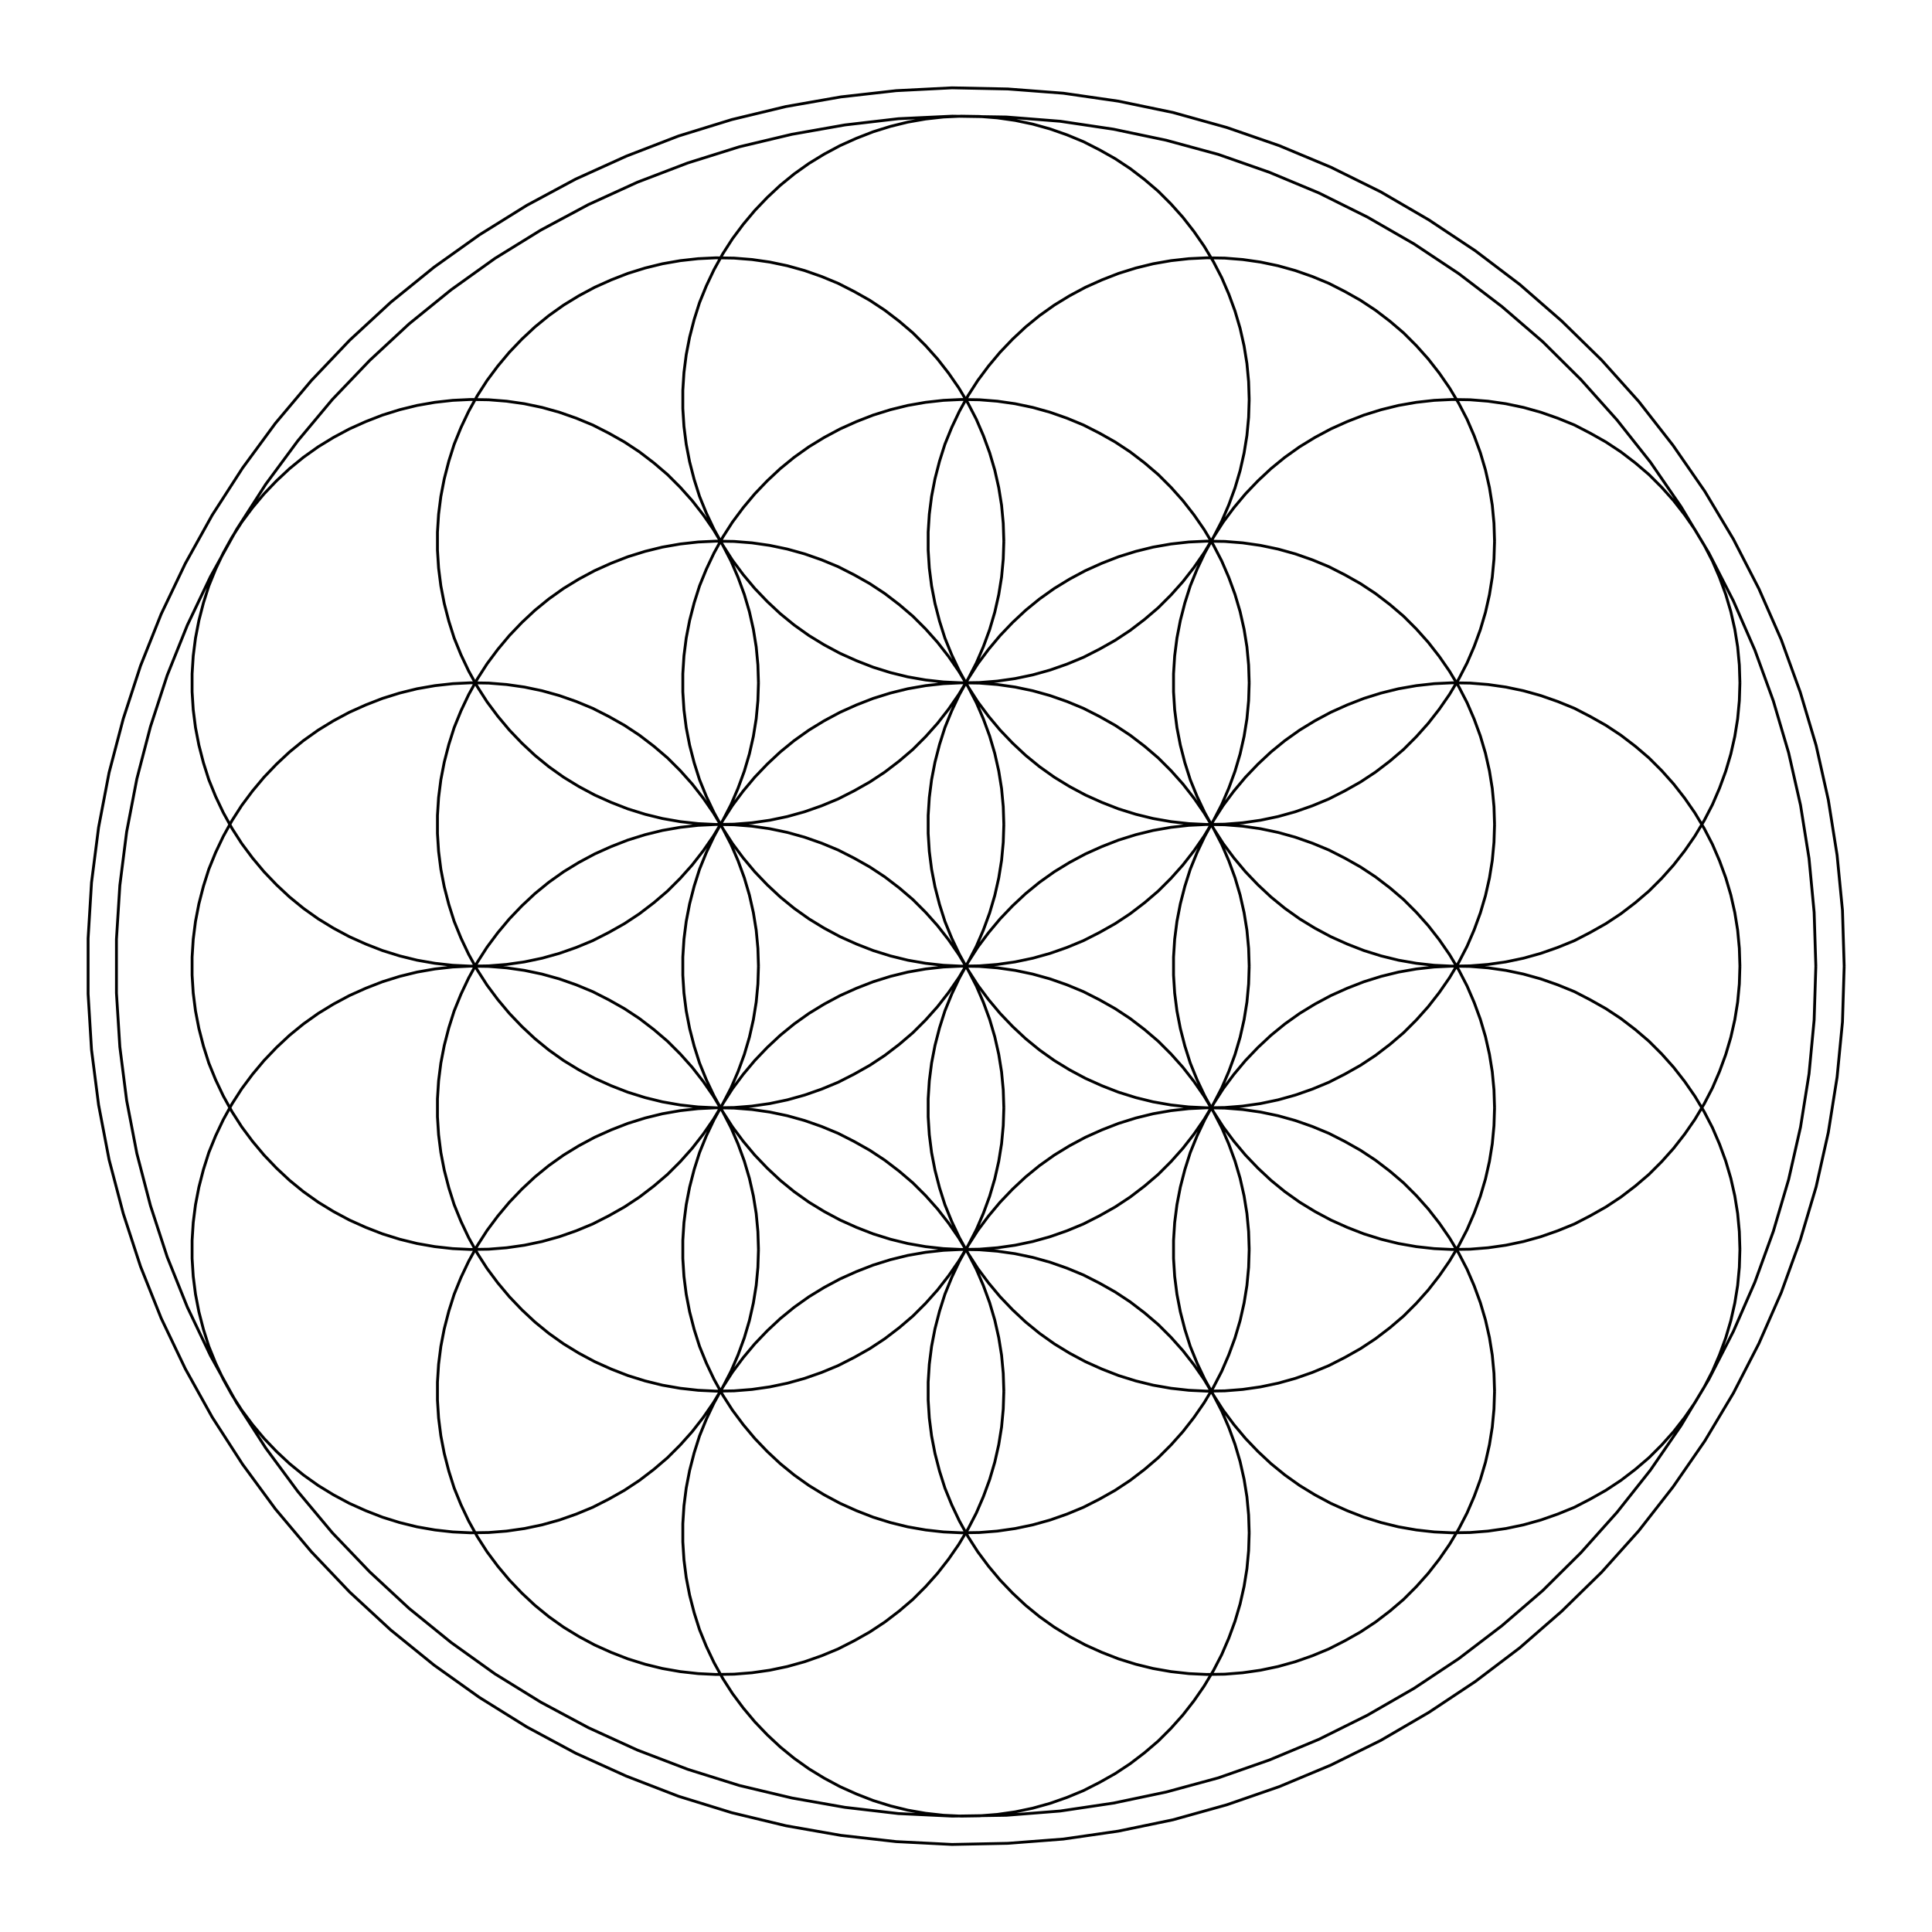 <svg xmlns="http://www.w3.org/2000/svg" xmlns:inkscape="http://www.inkscape.org/namespaces/inkscape" width="8.5in" height="8.5in" viewBox="-1.677 -3.41 6.819 6.819"><g inkscape:label="0-layer" inkscape:groupmode="layer"><path style="stroke-width: 0.01; stroke: black;" fill="none" d="M 1.0 1.0 L 0.998 0.937 L 0.992 0.873 L 0.982 0.811 L 0.968 0.749 L 0.95 0.688 L 0.928 0.628 L 0.903 0.57 L 0.874 0.514 L 0.841 0.459 L 0.805 0.407 L 0.766 0.357 L 0.724 0.31 L 0.679 0.265 L 0.631 0.224 L 0.58 0.185 L 0.527 0.15 L 0.472 0.119 L 0.415 0.09 L 0.357 0.066 L 0.297 0.045 L 0.236 0.028 L 0.174 0.015 L 0.111 0.006 L 0.048 0.001 L -0.016 0 L -0.079 0.003 L -0.142 0.01 L -0.205 0.021 L -0.266 0.036 L -0.327 0.055 L -0.386 0.078 L -0.444 0.104 L -0.5 0.134 L -0.554 0.167 L -0.606 0.204 L -0.655 0.244 L -0.701 0.287 L -0.745 0.333 L -0.786 0.382 L -0.824 0.433 L -0.858 0.486 L -0.889 0.542 L -0.916 0.599 L -0.94 0.658 L -0.959 0.718 L -0.975 0.78 L -0.987 0.842 L -0.995 0.905 L -0.999 0.968 L -0.999 1.032 L -0.995 1.095 L -0.987 1.158 L -0.975 1.22 L -0.959 1.282 L -0.94 1.342 L -0.916 1.401 L -0.889 1.458 L -0.858 1.514 L -0.824 1.567 L -0.786 1.618 L -0.745 1.667 L -0.701 1.713 L -0.655 1.756 L -0.606 1.796 L -0.554 1.833 L -0.5 1.866 L -0.444 1.896 L -0.386 1.922 L -0.327 1.945 L -0.266 1.964 L -0.205 1.979 L -0.142 1.99 L -0.079 1.997 L -0.016 2 L 0.048 1.999 L 0.111 1.994 L 0.174 1.985 L 0.236 1.972 L 0.297 1.955 L 0.357 1.934 L 0.415 1.91 L 0.472 1.881 L 0.527 1.85 L 0.58 1.815 L 0.631 1.776 L 0.679 1.735 L 0.724 1.69 L 0.766 1.643 L 0.805 1.593 L 0.841 1.541 L 0.874 1.486 L 0.903 1.43 L 0.928 1.372 L 0.95 1.312 L 0.968 1.251 L 0.982 1.189 L 0.992 1.127 L 0.998 1.063 L 1.0 1 M 1.0 -0.0 L 0.998 -0.063 L 0.992 -0.127 L 0.982 -0.189 L 0.968 -0.251 L 0.95 -0.312 L 0.928 -0.372 L 0.903 -0.43 L 0.874 -0.486 L 0.841 -0.541 L 0.805 -0.593 L 0.766 -0.643 L 0.724 -0.69 L 0.679 -0.735 L 0.631 -0.776 L 0.58 -0.815 L 0.527 -0.85 L 0.472 -0.881 L 0.415 -0.91 L 0.357 -0.934 L 0.297 -0.955 L 0.236 -0.972 L 0.174 -0.985 L 0.111 -0.994 L 0.048 -0.999 L -0.016 -1 L -0.079 -0.997 L -0.142 -0.99 L -0.205 -0.979 L -0.266 -0.964 L -0.327 -0.945 L -0.386 -0.922 L -0.444 -0.896 L -0.5 -0.866 L -0.554 -0.833 L -0.606 -0.796 L -0.655 -0.756 L -0.701 -0.713 L -0.745 -0.667 L -0.786 -0.618 L -0.824 -0.567 L -0.858 -0.514 L -0.889 -0.458 L -0.916 -0.401 L -0.94 -0.342 L -0.959 -0.282 L -0.975 -0.22 L -0.987 -0.158 L -0.995 -0.095 L -0.999 -0.032 L -0.999 0.032 L -0.995 0.095 L -0.987 0.158 L -0.975 0.22 L -0.959 0.282 L -0.94 0.342 L -0.916 0.401 L -0.889 0.458 L -0.858 0.514 L -0.824 0.567 L -0.786 0.618 L -0.745 0.667 L -0.701 0.713 L -0.655 0.756 L -0.606 0.796 L -0.554 0.833 L -0.5 0.866 L -0.444 0.896 L -0.386 0.922 L -0.327 0.945 L -0.266 0.964 L -0.205 0.979 L -0.142 0.99 L -0.079 0.997 L -0.016 1 L 0.048 0.999 L 0.111 0.994 L 0.174 0.985 L 0.236 0.972 L 0.297 0.955 L 0.357 0.934 L 0.415 0.91 L 0.472 0.881 L 0.527 0.85 L 0.58 0.815 L 0.631 0.776 L 0.679 0.735 L 0.724 0.69 L 0.766 0.643 L 0.805 0.593 L 0.841 0.541 L 0.874 0.486 L 0.903 0.43 L 0.928 0.372 L 0.95 0.312 L 0.968 0.251 L 0.982 0.189 L 0.992 0.127 L 0.998 0.063 L 1.0 2.4492935982947064e-16 M 1.0 -1.0 L 0.998 -1.063 L 0.992 -1.127 L 0.982 -1.189 L 0.968 -1.251 L 0.95 -1.312 L 0.928 -1.372 L 0.903 -1.43 L 0.874 -1.486 L 0.841 -1.541 L 0.805 -1.593 L 0.766 -1.643 L 0.724 -1.69 L 0.679 -1.735 L 0.631 -1.776 L 0.58 -1.815 L 0.527 -1.85 L 0.472 -1.881 L 0.415 -1.91 L 0.357 -1.934 L 0.297 -1.955 L 0.236 -1.972 L 0.174 -1.985 L 0.111 -1.994 L 0.048 -1.999 L -0.016 -2 L -0.079 -1.997 L -0.142 -1.99 L -0.205 -1.979 L -0.266 -1.964 L -0.327 -1.945 L -0.386 -1.922 L -0.444 -1.896 L -0.5 -1.866 L -0.554 -1.833 L -0.606 -1.796 L -0.655 -1.756 L -0.701 -1.713 L -0.745 -1.667 L -0.786 -1.618 L -0.824 -1.567 L -0.858 -1.514 L -0.889 -1.458 L -0.916 -1.401 L -0.94 -1.342 L -0.959 -1.282 L -0.975 -1.22 L -0.987 -1.158 L -0.995 -1.095 L -0.999 -1.032 L -0.999 -0.968 L -0.995 -0.905 L -0.987 -0.842 L -0.975 -0.78 L -0.959 -0.718 L -0.94 -0.658 L -0.916 -0.599 L -0.889 -0.542 L -0.858 -0.486 L -0.824 -0.433 L -0.786 -0.382 L -0.745 -0.333 L -0.701 -0.287 L -0.655 -0.244 L -0.606 -0.204 L -0.554 -0.167 L -0.5 -0.134 L -0.444 -0.104 L -0.386 -0.078 L -0.327 -0.055 L -0.266 -0.036 L -0.205 -0.021 L -0.142 -0.01 L -0.079 -0.003 L -0.016 -0 L 0.048 -0.001 L 0.111 -0.006 L 0.174 -0.015 L 0.236 -0.028 L 0.297 -0.045 L 0.357 -0.066 L 0.415 -0.09 L 0.472 -0.119 L 0.527 -0.15 L 0.58 -0.185 L 0.631 -0.224 L 0.679 -0.265 L 0.724 -0.31 L 0.766 -0.357 L 0.805 -0.407 L 0.841 -0.459 L 0.874 -0.514 L 0.903 -0.57 L 0.928 -0.628 L 0.95 -0.688 L 0.968 -0.749 L 0.982 -0.811 L 0.992 -0.873 L 0.998 -0.937 L 1.0 -1 M 1.866 1.5 L 1.864 1.437 L 1.858 1.373 L 1.848 1.311 L 1.834 1.249 L 1.816 1.188 L 1.794 1.128 L 1.769 1.07 L 1.74 1.014 L 1.707 0.959 L 1.671 0.907 L 1.632 0.857 L 1.59 0.81 L 1.545 0.765 L 1.497 0.724 L 1.446 0.685 L 1.393 0.65 L 1.338 0.619 L 1.281 0.59 L 1.223 0.566 L 1.163 0.545 L 1.102 0.528 L 1.04 0.515 L 0.977 0.506 L 0.914 0.501 L 0.85 0.5 L 0.787 0.503 L 0.724 0.51 L 0.661 0.521 L 0.6 0.536 L 0.539 0.555 L 0.48 0.578 L 0.422 0.604 L 0.366 0.634 L 0.312 0.667 L 0.26 0.704 L 0.211 0.744 L 0.165 0.787 L 0.121 0.833 L 0.08 0.882 L 0.042 0.933 L 0.008 0.986 L -0.023 1.042 L -0.05 1.099 L -0.074 1.158 L -0.093 1.218 L -0.109 1.28 L -0.121 1.342 L -0.129 1.405 L -0.133 1.468 L -0.133 1.532 L -0.129 1.595 L -0.121 1.658 L -0.109 1.72 L -0.093 1.782 L -0.074 1.842 L -0.05 1.901 L -0.023 1.958 L 0.008 2.014 L 0.042 2.067 L 0.08 2.118 L 0.121 2.167 L 0.165 2.213 L 0.211 2.256 L 0.26 2.296 L 0.312 2.333 L 0.366 2.366 L 0.422 2.396 L 0.48 2.422 L 0.539 2.445 L 0.6 2.464 L 0.661 2.479 L 0.724 2.49 L 0.787 2.497 L 0.85 2.5 L 0.914 2.499 L 0.977 2.494 L 1.04 2.485 L 1.102 2.472 L 1.163 2.455 L 1.223 2.434 L 1.281 2.41 L 1.338 2.381 L 1.393 2.35 L 1.446 2.315 L 1.497 2.276 L 1.545 2.235 L 1.59 2.19 L 1.632 2.143 L 1.671 2.093 L 1.707 2.041 L 1.74 1.986 L 1.769 1.93 L 1.794 1.872 L 1.816 1.812 L 1.834 1.751 L 1.848 1.689 L 1.858 1.627 L 1.864 1.563 L 1.866 1.5 M 1.866 0.5 L 1.864 0.437 L 1.858 0.373 L 1.848 0.311 L 1.834 0.249 L 1.816 0.188 L 1.794 0.128 L 1.769 0.07 L 1.74 0.014 L 1.707 -0.041 L 1.671 -0.093 L 1.632 -0.143 L 1.59 -0.19 L 1.545 -0.235 L 1.497 -0.276 L 1.446 -0.315 L 1.393 -0.35 L 1.338 -0.381 L 1.281 -0.41 L 1.223 -0.434 L 1.163 -0.455 L 1.102 -0.472 L 1.04 -0.485 L 0.977 -0.494 L 0.914 -0.499 L 0.85 -0.5 L 0.787 -0.497 L 0.724 -0.49 L 0.661 -0.479 L 0.6 -0.464 L 0.539 -0.445 L 0.48 -0.422 L 0.422 -0.396 L 0.366 -0.366 L 0.312 -0.333 L 0.26 -0.296 L 0.211 -0.256 L 0.165 -0.213 L 0.121 -0.167 L 0.08 -0.118 L 0.042 -0.067 L 0.008 -0.014 L -0.023 0.042 L -0.05 0.099 L -0.074 0.158 L -0.093 0.218 L -0.109 0.28 L -0.121 0.342 L -0.129 0.405 L -0.133 0.468 L -0.133 0.532 L -0.129 0.595 L -0.121 0.658 L -0.109 0.72 L -0.093 0.782 L -0.074 0.842 L -0.05 0.901 L -0.023 0.958 L 0.008 1.014 L 0.042 1.067 L 0.08 1.118 L 0.121 1.167 L 0.165 1.213 L 0.211 1.256 L 0.26 1.296 L 0.312 1.333 L 0.366 1.366 L 0.422 1.396 L 0.48 1.422 L 0.539 1.445 L 0.6 1.464 L 0.661 1.479 L 0.724 1.49 L 0.787 1.497 L 0.85 1.5 L 0.914 1.499 L 0.977 1.494 L 1.04 1.485 L 1.102 1.472 L 1.163 1.455 L 1.223 1.434 L 1.281 1.41 L 1.338 1.381 L 1.393 1.35 L 1.446 1.315 L 1.497 1.276 L 1.545 1.235 L 1.59 1.19 L 1.632 1.143 L 1.671 1.093 L 1.707 1.041 L 1.74 0.986 L 1.769 0.93 L 1.794 0.872 L 1.816 0.812 L 1.834 0.751 L 1.848 0.689 L 1.858 0.627 L 1.864 0.563 L 1.866 0.5 M 1.866 -0.5 L 1.864 -0.563 L 1.858 -0.627 L 1.848 -0.689 L 1.834 -0.751 L 1.816 -0.812 L 1.794 -0.872 L 1.769 -0.93 L 1.74 -0.986 L 1.707 -1.041 L 1.671 -1.093 L 1.632 -1.143 L 1.59 -1.19 L 1.545 -1.235 L 1.497 -1.276 L 1.446 -1.315 L 1.393 -1.35 L 1.338 -1.381 L 1.281 -1.41 L 1.223 -1.434 L 1.163 -1.455 L 1.102 -1.472 L 1.04 -1.485 L 0.977 -1.494 L 0.914 -1.499 L 0.85 -1.5 L 0.787 -1.497 L 0.724 -1.49 L 0.661 -1.479 L 0.6 -1.464 L 0.539 -1.445 L 0.48 -1.422 L 0.422 -1.396 L 0.366 -1.366 L 0.312 -1.333 L 0.26 -1.296 L 0.211 -1.256 L 0.165 -1.213 L 0.121 -1.167 L 0.08 -1.118 L 0.042 -1.067 L 0.008 -1.014 L -0.023 -0.958 L -0.05 -0.901 L -0.074 -0.842 L -0.093 -0.782 L -0.109 -0.72 L -0.121 -0.658 L -0.129 -0.595 L -0.133 -0.532 L -0.133 -0.468 L -0.129 -0.405 L -0.121 -0.342 L -0.109 -0.28 L -0.093 -0.218 L -0.074 -0.158 L -0.05 -0.099 L -0.023 -0.042 L 0.008 0.014 L 0.042 0.067 L 0.08 0.118 L 0.121 0.167 L 0.165 0.213 L 0.211 0.256 L 0.26 0.296 L 0.312 0.333 L 0.366 0.366 L 0.422 0.396 L 0.48 0.422 L 0.539 0.445 L 0.6 0.464 L 0.661 0.479 L 0.724 0.49 L 0.787 0.497 L 0.85 0.5 L 0.914 0.499 L 0.977 0.494 L 1.04 0.485 L 1.102 0.472 L 1.163 0.455 L 1.223 0.434 L 1.281 0.41 L 1.338 0.381 L 1.393 0.35 L 1.446 0.315 L 1.497 0.276 L 1.545 0.235 L 1.59 0.19 L 1.632 0.143 L 1.671 0.093 L 1.707 0.041 L 1.74 -0.014 L 1.769 -0.07 L 1.794 -0.128 L 1.816 -0.188 L 1.834 -0.249 L 1.848 -0.311 L 1.858 -0.373 L 1.864 -0.437 L 1.866 -0.5 M 1.866 -1.5 L 1.864 -1.563 L 1.858 -1.627 L 1.848 -1.689 L 1.834 -1.751 L 1.816 -1.812 L 1.794 -1.872 L 1.769 -1.93 L 1.74 -1.986 L 1.707 -2.041 L 1.671 -2.093 L 1.632 -2.143 L 1.59 -2.19 L 1.545 -2.235 L 1.497 -2.276 L 1.446 -2.315 L 1.393 -2.35 L 1.338 -2.381 L 1.281 -2.41 L 1.223 -2.434 L 1.163 -2.455 L 1.102 -2.472 L 1.04 -2.485 L 0.977 -2.494 L 0.914 -2.499 L 0.85 -2.5 L 0.787 -2.497 L 0.724 -2.49 L 0.661 -2.479 L 0.6 -2.464 L 0.539 -2.445 L 0.48 -2.422 L 0.422 -2.396 L 0.366 -2.366 L 0.312 -2.333 L 0.26 -2.296 L 0.211 -2.256 L 0.165 -2.213 L 0.121 -2.167 L 0.08 -2.118 L 0.042 -2.067 L 0.008 -2.014 L -0.023 -1.958 L -0.05 -1.901 L -0.074 -1.842 L -0.093 -1.782 L -0.109 -1.72 L -0.121 -1.658 L -0.129 -1.595 L -0.133 -1.532 L -0.133 -1.468 L -0.129 -1.405 L -0.121 -1.342 L -0.109 -1.28 L -0.093 -1.218 L -0.074 -1.158 L -0.05 -1.099 L -0.023 -1.042 L 0.008 -0.986 L 0.042 -0.933 L 0.08 -0.882 L 0.121 -0.833 L 0.165 -0.787 L 0.211 -0.744 L 0.26 -0.704 L 0.312 -0.667 L 0.366 -0.634 L 0.422 -0.604 L 0.48 -0.578 L 0.539 -0.555 L 0.6 -0.536 L 0.661 -0.521 L 0.724 -0.51 L 0.787 -0.503 L 0.85 -0.5 L 0.914 -0.501 L 0.977 -0.506 L 1.04 -0.515 L 1.102 -0.528 L 1.163 -0.545 L 1.223 -0.566 L 1.281 -0.59 L 1.338 -0.619 L 1.393 -0.65 L 1.446 -0.685 L 1.497 -0.724 L 1.545 -0.765 L 1.59 -0.81 L 1.632 -0.857 L 1.671 -0.907 L 1.707 -0.959 L 1.74 -1.014 L 1.769 -1.07 L 1.794 -1.128 L 1.816 -1.188 L 1.834 -1.249 L 1.848 -1.311 L 1.858 -1.373 L 1.864 -1.437 L 1.866 -1.5 M 2.732 2.0 L 2.73 1.937 L 2.724 1.873 L 2.714 1.811 L 2.7 1.749 L 2.682 1.688 L 2.66 1.628 L 2.635 1.57 L 2.606 1.514 L 2.573 1.459 L 2.537 1.407 L 2.498 1.357 L 2.456 1.31 L 2.411 1.265 L 2.363 1.224 L 2.312 1.185 L 2.259 1.15 L 2.204 1.119 L 2.147 1.09 L 2.089 1.066 L 2.029 1.045 L 1.968 1.028 L 1.906 1.015 L 1.843 1.006 L 1.78 1.001 L 1.716 1 L 1.653 1.003 L 1.59 1.01 L 1.527 1.021 L 1.466 1.036 L 1.405 1.055 L 1.346 1.078 L 1.288 1.104 L 1.232 1.134 L 1.178 1.167 L 1.126 1.204 L 1.077 1.244 L 1.031 1.287 L 0.987 1.333 L 0.946 1.382 L 0.908 1.433 L 0.874 1.486 L 0.843 1.542 L 0.816 1.599 L 0.792 1.658 L 0.773 1.718 L 0.757 1.78 L 0.745 1.842 L 0.737 1.905 L 0.733 1.968 L 0.733 2.032 L 0.737 2.095 L 0.745 2.158 L 0.757 2.22 L 0.773 2.282 L 0.792 2.342 L 0.816 2.401 L 0.843 2.458 L 0.874 2.514 L 0.908 2.567 L 0.946 2.618 L 0.987 2.667 L 1.031 2.713 L 1.077 2.756 L 1.126 2.796 L 1.178 2.833 L 1.232 2.866 L 1.288 2.896 L 1.346 2.922 L 1.405 2.945 L 1.466 2.964 L 1.527 2.979 L 1.59 2.99 L 1.653 2.997 L 1.716 3 L 1.78 2.999 L 1.843 2.994 L 1.906 2.985 L 1.968 2.972 L 2.029 2.955 L 2.089 2.934 L 2.147 2.91 L 2.204 2.881 L 2.259 2.85 L 2.312 2.815 L 2.363 2.776 L 2.411 2.735 L 2.456 2.69 L 2.498 2.643 L 2.537 2.593 L 2.573 2.541 L 2.606 2.486 L 2.635 2.43 L 2.66 2.372 L 2.682 2.312 L 2.7 2.251 L 2.714 2.189 L 2.724 2.127 L 2.73 2.063 L 2.732 2 M 2.732 1.0 L 2.73 0.937 L 2.724 0.873 L 2.714 0.811 L 2.7 0.749 L 2.682 0.688 L 2.66 0.628 L 2.635 0.57 L 2.606 0.514 L 2.573 0.459 L 2.537 0.407 L 2.498 0.357 L 2.456 0.31 L 2.411 0.265 L 2.363 0.224 L 2.312 0.185 L 2.259 0.15 L 2.204 0.119 L 2.147 0.09 L 2.089 0.066 L 2.029 0.045 L 1.968 0.028 L 1.906 0.015 L 1.843 0.006 L 1.78 0.001 L 1.716 0 L 1.653 0.003 L 1.59 0.01 L 1.527 0.021 L 1.466 0.036 L 1.405 0.055 L 1.346 0.078 L 1.288 0.104 L 1.232 0.134 L 1.178 0.167 L 1.126 0.204 L 1.077 0.244 L 1.031 0.287 L 0.987 0.333 L 0.946 0.382 L 0.908 0.433 L 0.874 0.486 L 0.843 0.542 L 0.816 0.599 L 0.792 0.658 L 0.773 0.718 L 0.757 0.78 L 0.745 0.842 L 0.737 0.905 L 0.733 0.968 L 0.733 1.032 L 0.737 1.095 L 0.745 1.158 L 0.757 1.22 L 0.773 1.282 L 0.792 1.342 L 0.816 1.401 L 0.843 1.458 L 0.874 1.514 L 0.908 1.567 L 0.946 1.618 L 0.987 1.667 L 1.031 1.713 L 1.077 1.756 L 1.126 1.796 L 1.178 1.833 L 1.232 1.866 L 1.288 1.896 L 1.346 1.922 L 1.405 1.945 L 1.466 1.964 L 1.527 1.979 L 1.59 1.99 L 1.653 1.997 L 1.716 2 L 1.78 1.999 L 1.843 1.994 L 1.906 1.985 L 1.968 1.972 L 2.029 1.955 L 2.089 1.934 L 2.147 1.91 L 2.204 1.881 L 2.259 1.85 L 2.312 1.815 L 2.363 1.776 L 2.411 1.735 L 2.456 1.69 L 2.498 1.643 L 2.537 1.593 L 2.573 1.541 L 2.606 1.486 L 2.635 1.43 L 2.66 1.372 L 2.682 1.312 L 2.7 1.251 L 2.714 1.189 L 2.724 1.127 L 2.73 1.063 L 2.732 1 M 2.732 -0.0 L 2.73 -0.063 L 2.724 -0.127 L 2.714 -0.189 L 2.7 -0.251 L 2.682 -0.312 L 2.66 -0.372 L 2.635 -0.43 L 2.606 -0.486 L 2.573 -0.541 L 2.537 -0.593 L 2.498 -0.643 L 2.456 -0.69 L 2.411 -0.735 L 2.363 -0.776 L 2.312 -0.815 L 2.259 -0.85 L 2.204 -0.881 L 2.147 -0.91 L 2.089 -0.934 L 2.029 -0.955 L 1.968 -0.972 L 1.906 -0.985 L 1.843 -0.994 L 1.78 -0.999 L 1.716 -1 L 1.653 -0.997 L 1.59 -0.99 L 1.527 -0.979 L 1.466 -0.964 L 1.405 -0.945 L 1.346 -0.922 L 1.288 -0.896 L 1.232 -0.866 L 1.178 -0.833 L 1.126 -0.796 L 1.077 -0.756 L 1.031 -0.713 L 0.987 -0.667 L 0.946 -0.618 L 0.908 -0.567 L 0.874 -0.514 L 0.843 -0.458 L 0.816 -0.401 L 0.792 -0.342 L 0.773 -0.282 L 0.757 -0.22 L 0.745 -0.158 L 0.737 -0.095 L 0.733 -0.032 L 0.733 0.032 L 0.737 0.095 L 0.745 0.158 L 0.757 0.22 L 0.773 0.282 L 0.792 0.342 L 0.816 0.401 L 0.843 0.458 L 0.874 0.514 L 0.908 0.567 L 0.946 0.618 L 0.987 0.667 L 1.031 0.713 L 1.077 0.756 L 1.126 0.796 L 1.178 0.833 L 1.232 0.866 L 1.288 0.896 L 1.346 0.922 L 1.405 0.945 L 1.466 0.964 L 1.527 0.979 L 1.59 0.99 L 1.653 0.997 L 1.716 1 L 1.78 0.999 L 1.843 0.994 L 1.906 0.985 L 1.968 0.972 L 2.029 0.955 L 2.089 0.934 L 2.147 0.91 L 2.204 0.881 L 2.259 0.85 L 2.312 0.815 L 2.363 0.776 L 2.411 0.735 L 2.456 0.69 L 2.498 0.643 L 2.537 0.593 L 2.573 0.541 L 2.606 0.486 L 2.635 0.43 L 2.66 0.372 L 2.682 0.312 L 2.7 0.251 L 2.714 0.189 L 2.724 0.127 L 2.73 0.063 L 2.732 2.4492935982947064e-16 M 2.732 -1.0 L 2.73 -1.063 L 2.724 -1.127 L 2.714 -1.189 L 2.7 -1.251 L 2.682 -1.312 L 2.66 -1.372 L 2.635 -1.43 L 2.606 -1.486 L 2.573 -1.541 L 2.537 -1.593 L 2.498 -1.643 L 2.456 -1.69 L 2.411 -1.735 L 2.363 -1.776 L 2.312 -1.815 L 2.259 -1.85 L 2.204 -1.881 L 2.147 -1.91 L 2.089 -1.934 L 2.029 -1.955 L 1.968 -1.972 L 1.906 -1.985 L 1.843 -1.994 L 1.78 -1.999 L 1.716 -2 L 1.653 -1.997 L 1.59 -1.99 L 1.527 -1.979 L 1.466 -1.964 L 1.405 -1.945 L 1.346 -1.922 L 1.288 -1.896 L 1.232 -1.866 L 1.178 -1.833 L 1.126 -1.796 L 1.077 -1.756 L 1.031 -1.713 L 0.987 -1.667 L 0.946 -1.618 L 0.908 -1.567 L 0.874 -1.514 L 0.843 -1.458 L 0.816 -1.401 L 0.792 -1.342 L 0.773 -1.282 L 0.757 -1.22 L 0.745 -1.158 L 0.737 -1.095 L 0.733 -1.032 L 0.733 -0.968 L 0.737 -0.905 L 0.745 -0.842 L 0.757 -0.78 L 0.773 -0.718 L 0.792 -0.658 L 0.816 -0.599 L 0.843 -0.542 L 0.874 -0.486 L 0.908 -0.433 L 0.946 -0.382 L 0.987 -0.333 L 1.031 -0.287 L 1.077 -0.244 L 1.126 -0.204 L 1.178 -0.167 L 1.232 -0.134 L 1.288 -0.104 L 1.346 -0.078 L 1.405 -0.055 L 1.466 -0.036 L 1.527 -0.021 L 1.59 -0.01 L 1.653 -0.003 L 1.716 -0 L 1.78 -0.001 L 1.843 -0.006 L 1.906 -0.015 L 1.968 -0.028 L 2.029 -0.045 L 2.089 -0.066 L 2.147 -0.09 L 2.204 -0.119 L 2.259 -0.15 L 2.312 -0.185 L 2.363 -0.224 L 2.411 -0.265 L 2.456 -0.31 L 2.498 -0.357 L 2.537 -0.407 L 2.573 -0.459 L 2.606 -0.514 L 2.635 -0.57 L 2.66 -0.628 L 2.682 -0.688 L 2.7 -0.749 L 2.714 -0.811 L 2.724 -0.873 L 2.73 -0.937 L 2.732 -1 M 2.732 -2.0 L 2.73 -2.063 L 2.724 -2.127 L 2.714 -2.189 L 2.7 -2.251 L 2.682 -2.312 L 2.66 -2.372 L 2.635 -2.43 L 2.606 -2.486 L 2.573 -2.541 L 2.537 -2.593 L 2.498 -2.643 L 2.456 -2.69 L 2.411 -2.735 L 2.363 -2.776 L 2.312 -2.815 L 2.259 -2.85 L 2.204 -2.881 L 2.147 -2.91 L 2.089 -2.934 L 2.029 -2.955 L 1.968 -2.972 L 1.906 -2.985 L 1.843 -2.994 L 1.78 -2.999 L 1.716 -3 L 1.653 -2.997 L 1.59 -2.99 L 1.527 -2.979 L 1.466 -2.964 L 1.405 -2.945 L 1.346 -2.922 L 1.288 -2.896 L 1.232 -2.866 L 1.178 -2.833 L 1.126 -2.796 L 1.077 -2.756 L 1.031 -2.713 L 0.987 -2.667 L 0.946 -2.618 L 0.908 -2.567 L 0.874 -2.514 L 0.843 -2.458 L 0.816 -2.401 L 0.792 -2.342 L 0.773 -2.282 L 0.757 -2.22 L 0.745 -2.158 L 0.737 -2.095 L 0.733 -2.032 L 0.733 -1.968 L 0.737 -1.905 L 0.745 -1.842 L 0.757 -1.78 L 0.773 -1.718 L 0.792 -1.658 L 0.816 -1.599 L 0.843 -1.542 L 0.874 -1.486 L 0.908 -1.433 L 0.946 -1.382 L 0.987 -1.333 L 1.031 -1.287 L 1.077 -1.244 L 1.126 -1.204 L 1.178 -1.167 L 1.232 -1.134 L 1.288 -1.104 L 1.346 -1.078 L 1.405 -1.055 L 1.466 -1.036 L 1.527 -1.021 L 1.59 -1.01 L 1.653 -1.003 L 1.716 -1 L 1.78 -1.001 L 1.843 -1.006 L 1.906 -1.015 L 1.968 -1.028 L 2.029 -1.045 L 2.089 -1.066 L 2.147 -1.09 L 2.204 -1.119 L 2.259 -1.15 L 2.312 -1.185 L 2.363 -1.224 L 2.411 -1.265 L 2.456 -1.31 L 2.498 -1.357 L 2.537 -1.407 L 2.573 -1.459 L 2.606 -1.514 L 2.635 -1.57 L 2.66 -1.628 L 2.682 -1.688 L 2.7 -1.749 L 2.714 -1.811 L 2.724 -1.873 L 2.73 -1.937 L 2.732 -2 M 3.598 1.5 L 3.596 1.437 L 3.59 1.373 L 3.58 1.311 L 3.566 1.249 L 3.548 1.188 L 3.526 1.128 L 3.501 1.07 L 3.472 1.014 L 3.439 0.959 L 3.403 0.907 L 3.364 0.857 L 3.322 0.81 L 3.277 0.765 L 3.229 0.724 L 3.178 0.685 L 3.125 0.65 L 3.07 0.619 L 3.013 0.59 L 2.955 0.566 L 2.895 0.545 L 2.834 0.528 L 2.772 0.515 L 2.709 0.506 L 2.646 0.501 L 2.582 0.5 L 2.519 0.503 L 2.456 0.51 L 2.393 0.521 L 2.332 0.536 L 2.271 0.555 L 2.212 0.578 L 2.154 0.604 L 2.098 0.634 L 2.044 0.667 L 1.992 0.704 L 1.943 0.744 L 1.897 0.787 L 1.853 0.833 L 1.812 0.882 L 1.774 0.933 L 1.74 0.986 L 1.709 1.042 L 1.682 1.099 L 1.658 1.158 L 1.639 1.218 L 1.623 1.28 L 1.611 1.342 L 1.603 1.405 L 1.599 1.468 L 1.599 1.532 L 1.603 1.595 L 1.611 1.658 L 1.623 1.72 L 1.639 1.782 L 1.658 1.842 L 1.682 1.901 L 1.709 1.958 L 1.74 2.014 L 1.774 2.067 L 1.812 2.118 L 1.853 2.167 L 1.897 2.213 L 1.943 2.256 L 1.992 2.296 L 2.044 2.333 L 2.098 2.366 L 2.154 2.396 L 2.212 2.422 L 2.271 2.445 L 2.332 2.464 L 2.393 2.479 L 2.456 2.49 L 2.519 2.497 L 2.582 2.5 L 2.646 2.499 L 2.709 2.494 L 2.772 2.485 L 2.834 2.472 L 2.895 2.455 L 2.955 2.434 L 3.013 2.41 L 3.07 2.381 L 3.125 2.35 L 3.178 2.315 L 3.229 2.276 L 3.277 2.235 L 3.322 2.19 L 3.364 2.143 L 3.403 2.093 L 3.439 2.041 L 3.472 1.986 L 3.501 1.93 L 3.526 1.872 L 3.548 1.812 L 3.566 1.751 L 3.58 1.689 L 3.59 1.627 L 3.596 1.563 L 3.598 1.5 M 3.598 0.5 L 3.596 0.437 L 3.59 0.373 L 3.58 0.311 L 3.566 0.249 L 3.548 0.188 L 3.526 0.128 L 3.501 0.07 L 3.472 0.014 L 3.439 -0.041 L 3.403 -0.093 L 3.364 -0.143 L 3.322 -0.19 L 3.277 -0.235 L 3.229 -0.276 L 3.178 -0.315 L 3.125 -0.35 L 3.07 -0.381 L 3.013 -0.41 L 2.955 -0.434 L 2.895 -0.455 L 2.834 -0.472 L 2.772 -0.485 L 2.709 -0.494 L 2.646 -0.499 L 2.582 -0.5 L 2.519 -0.497 L 2.456 -0.49 L 2.393 -0.479 L 2.332 -0.464 L 2.271 -0.445 L 2.212 -0.422 L 2.154 -0.396 L 2.098 -0.366 L 2.044 -0.333 L 1.992 -0.296 L 1.943 -0.256 L 1.897 -0.213 L 1.853 -0.167 L 1.812 -0.118 L 1.774 -0.067 L 1.74 -0.014 L 1.709 0.042 L 1.682 0.099 L 1.658 0.158 L 1.639 0.218 L 1.623 0.28 L 1.611 0.342 L 1.603 0.405 L 1.599 0.468 L 1.599 0.532 L 1.603 0.595 L 1.611 0.658 L 1.623 0.72 L 1.639 0.782 L 1.658 0.842 L 1.682 0.901 L 1.709 0.958 L 1.74 1.014 L 1.774 1.067 L 1.812 1.118 L 1.853 1.167 L 1.897 1.213 L 1.943 1.256 L 1.992 1.296 L 2.044 1.333 L 2.098 1.366 L 2.154 1.396 L 2.212 1.422 L 2.271 1.445 L 2.332 1.464 L 2.393 1.479 L 2.456 1.49 L 2.519 1.497 L 2.582 1.5 L 2.646 1.499 L 2.709 1.494 L 2.772 1.485 L 2.834 1.472 L 2.895 1.455 L 2.955 1.434 L 3.013 1.41 L 3.07 1.381 L 3.125 1.35 L 3.178 1.315 L 3.229 1.276 L 3.277 1.235 L 3.322 1.19 L 3.364 1.143 L 3.403 1.093 L 3.439 1.041 L 3.472 0.986 L 3.501 0.93 L 3.526 0.872 L 3.548 0.812 L 3.566 0.751 L 3.58 0.689 L 3.59 0.627 L 3.596 0.563 L 3.598 0.5 M 3.598 -0.5 L 3.596 -0.563 L 3.59 -0.627 L 3.58 -0.689 L 3.566 -0.751 L 3.548 -0.812 L 3.526 -0.872 L 3.501 -0.93 L 3.472 -0.986 L 3.439 -1.041 L 3.403 -1.093 L 3.364 -1.143 L 3.322 -1.19 L 3.277 -1.235 L 3.229 -1.276 L 3.178 -1.315 L 3.125 -1.35 L 3.07 -1.381 L 3.013 -1.41 L 2.955 -1.434 L 2.895 -1.455 L 2.834 -1.472 L 2.772 -1.485 L 2.709 -1.494 L 2.646 -1.499 L 2.582 -1.5 L 2.519 -1.497 L 2.456 -1.49 L 2.393 -1.479 L 2.332 -1.464 L 2.271 -1.445 L 2.212 -1.422 L 2.154 -1.396 L 2.098 -1.366 L 2.044 -1.333 L 1.992 -1.296 L 1.943 -1.256 L 1.897 -1.213 L 1.853 -1.167 L 1.812 -1.118 L 1.774 -1.067 L 1.74 -1.014 L 1.709 -0.958 L 1.682 -0.901 L 1.658 -0.842 L 1.639 -0.782 L 1.623 -0.72 L 1.611 -0.658 L 1.603 -0.595 L 1.599 -0.532 L 1.599 -0.468 L 1.603 -0.405 L 1.611 -0.342 L 1.623 -0.28 L 1.639 -0.218 L 1.658 -0.158 L 1.682 -0.099 L 1.709 -0.042 L 1.74 0.014 L 1.774 0.067 L 1.812 0.118 L 1.853 0.167 L 1.897 0.213 L 1.943 0.256 L 1.992 0.296 L 2.044 0.333 L 2.098 0.366 L 2.154 0.396 L 2.212 0.422 L 2.271 0.445 L 2.332 0.464 L 2.393 0.479 L 2.456 0.49 L 2.519 0.497 L 2.582 0.5 L 2.646 0.499 L 2.709 0.494 L 2.772 0.485 L 2.834 0.472 L 2.895 0.455 L 2.955 0.434 L 3.013 0.41 L 3.07 0.381 L 3.125 0.35 L 3.178 0.315 L 3.229 0.276 L 3.277 0.235 L 3.322 0.19 L 3.364 0.143 L 3.403 0.093 L 3.439 0.041 L 3.472 -0.014 L 3.501 -0.07 L 3.526 -0.128 L 3.548 -0.188 L 3.566 -0.249 L 3.58 -0.311 L 3.59 -0.373 L 3.596 -0.437 L 3.598 -0.5 M 3.598 -1.5 L 3.596 -1.563 L 3.59 -1.627 L 3.58 -1.689 L 3.566 -1.751 L 3.548 -1.812 L 3.526 -1.872 L 3.501 -1.93 L 3.472 -1.986 L 3.439 -2.041 L 3.403 -2.093 L 3.364 -2.143 L 3.322 -2.19 L 3.277 -2.235 L 3.229 -2.276 L 3.178 -2.315 L 3.125 -2.35 L 3.07 -2.381 L 3.013 -2.41 L 2.955 -2.434 L 2.895 -2.455 L 2.834 -2.472 L 2.772 -2.485 L 2.709 -2.494 L 2.646 -2.499 L 2.582 -2.5 L 2.519 -2.497 L 2.456 -2.49 L 2.393 -2.479 L 2.332 -2.464 L 2.271 -2.445 L 2.212 -2.422 L 2.154 -2.396 L 2.098 -2.366 L 2.044 -2.333 L 1.992 -2.296 L 1.943 -2.256 L 1.897 -2.213 L 1.853 -2.167 L 1.812 -2.118 L 1.774 -2.067 L 1.74 -2.014 L 1.709 -1.958 L 1.682 -1.901 L 1.658 -1.842 L 1.639 -1.782 L 1.623 -1.72 L 1.611 -1.658 L 1.603 -1.595 L 1.599 -1.532 L 1.599 -1.468 L 1.603 -1.405 L 1.611 -1.342 L 1.623 -1.28 L 1.639 -1.218 L 1.658 -1.158 L 1.682 -1.099 L 1.709 -1.042 L 1.74 -0.986 L 1.774 -0.933 L 1.812 -0.882 L 1.853 -0.833 L 1.897 -0.787 L 1.943 -0.744 L 1.992 -0.704 L 2.044 -0.667 L 2.098 -0.634 L 2.154 -0.604 L 2.212 -0.578 L 2.271 -0.555 L 2.332 -0.536 L 2.393 -0.521 L 2.456 -0.51 L 2.519 -0.503 L 2.582 -0.5 L 2.646 -0.501 L 2.709 -0.506 L 2.772 -0.515 L 2.834 -0.528 L 2.895 -0.545 L 2.955 -0.566 L 3.013 -0.59 L 3.07 -0.619 L 3.125 -0.65 L 3.178 -0.685 L 3.229 -0.724 L 3.277 -0.765 L 3.322 -0.81 L 3.364 -0.857 L 3.403 -0.907 L 3.439 -0.959 L 3.472 -1.014 L 3.501 -1.07 L 3.526 -1.128 L 3.548 -1.188 L 3.566 -1.249 L 3.58 -1.311 L 3.59 -1.373 L 3.596 -1.437 L 3.598 -1.5 M 4.464 1.0 L 4.462 0.937 L 4.456 0.873 L 4.446 0.811 L 4.432 0.749 L 4.414 0.688 L 4.392 0.628 L 4.367 0.57 L 4.338 0.514 L 4.305 0.459 L 4.269 0.407 L 4.23 0.357 L 4.188 0.31 L 4.143 0.265 L 4.095 0.224 L 4.044 0.185 L 3.991 0.15 L 3.936 0.119 L 3.88 0.09 L 3.821 0.066 L 3.761 0.045 L 3.7 0.028 L 3.638 0.015 L 3.575 0.006 L 3.512 0.001 L 3.448 0 L 3.385 0.003 L 3.322 0.01 L 3.259 0.021 L 3.198 0.036 L 3.137 0.055 L 3.078 0.078 L 3.02 0.104 L 2.964 0.134 L 2.91 0.167 L 2.858 0.204 L 2.809 0.244 L 2.763 0.287 L 2.719 0.333 L 2.678 0.382 L 2.64 0.433 L 2.606 0.486 L 2.575 0.542 L 2.548 0.599 L 2.524 0.658 L 2.505 0.718 L 2.489 0.78 L 2.477 0.842 L 2.469 0.905 L 2.465 0.968 L 2.465 1.032 L 2.469 1.095 L 2.477 1.158 L 2.489 1.22 L 2.505 1.282 L 2.524 1.342 L 2.548 1.401 L 2.575 1.458 L 2.606 1.514 L 2.64 1.567 L 2.678 1.618 L 2.719 1.667 L 2.763 1.713 L 2.809 1.756 L 2.858 1.796 L 2.91 1.833 L 2.964 1.866 L 3.02 1.896 L 3.078 1.922 L 3.137 1.945 L 3.198 1.964 L 3.259 1.979 L 3.322 1.99 L 3.385 1.997 L 3.448 2 L 3.512 1.999 L 3.575 1.994 L 3.638 1.985 L 3.7 1.972 L 3.761 1.955 L 3.821 1.934 L 3.88 1.91 L 3.936 1.881 L 3.991 1.85 L 4.044 1.815 L 4.095 1.776 L 4.143 1.735 L 4.188 1.69 L 4.23 1.643 L 4.269 1.593 L 4.305 1.541 L 4.338 1.486 L 4.367 1.43 L 4.392 1.372 L 4.414 1.312 L 4.432 1.251 L 4.446 1.189 L 4.456 1.127 L 4.462 1.063 L 4.464 1 M 4.464 -0.0 L 4.462 -0.063 L 4.456 -0.127 L 4.446 -0.189 L 4.432 -0.251 L 4.414 -0.312 L 4.392 -0.372 L 4.367 -0.43 L 4.338 -0.486 L 4.305 -0.541 L 4.269 -0.593 L 4.23 -0.643 L 4.188 -0.69 L 4.143 -0.735 L 4.095 -0.776 L 4.044 -0.815 L 3.991 -0.85 L 3.936 -0.881 L 3.88 -0.91 L 3.821 -0.934 L 3.761 -0.955 L 3.7 -0.972 L 3.638 -0.985 L 3.575 -0.994 L 3.512 -0.999 L 3.448 -1 L 3.385 -0.997 L 3.322 -0.99 L 3.259 -0.979 L 3.198 -0.964 L 3.137 -0.945 L 3.078 -0.922 L 3.02 -0.896 L 2.964 -0.866 L 2.91 -0.833 L 2.858 -0.796 L 2.809 -0.756 L 2.763 -0.713 L 2.719 -0.667 L 2.678 -0.618 L 2.64 -0.567 L 2.606 -0.514 L 2.575 -0.458 L 2.548 -0.401 L 2.524 -0.342 L 2.505 -0.282 L 2.489 -0.22 L 2.477 -0.158 L 2.469 -0.095 L 2.465 -0.032 L 2.465 0.032 L 2.469 0.095 L 2.477 0.158 L 2.489 0.22 L 2.505 0.282 L 2.524 0.342 L 2.548 0.401 L 2.575 0.458 L 2.606 0.514 L 2.64 0.567 L 2.678 0.618 L 2.719 0.667 L 2.763 0.713 L 2.809 0.756 L 2.858 0.796 L 2.91 0.833 L 2.964 0.866 L 3.02 0.896 L 3.078 0.922 L 3.137 0.945 L 3.198 0.964 L 3.259 0.979 L 3.322 0.99 L 3.385 0.997 L 3.448 1 L 3.512 0.999 L 3.575 0.994 L 3.638 0.985 L 3.7 0.972 L 3.761 0.955 L 3.821 0.934 L 3.88 0.91 L 3.936 0.881 L 3.991 0.85 L 4.044 0.815 L 4.095 0.776 L 4.143 0.735 L 4.188 0.69 L 4.23 0.643 L 4.269 0.593 L 4.305 0.541 L 4.338 0.486 L 4.367 0.43 L 4.392 0.372 L 4.414 0.312 L 4.432 0.251 L 4.446 0.189 L 4.456 0.127 L 4.462 0.063 L 4.464 2.4492935982947064e-16 M 4.464 -1.0 L 4.462 -1.063 L 4.456 -1.127 L 4.446 -1.189 L 4.432 -1.251 L 4.414 -1.312 L 4.392 -1.372 L 4.367 -1.43 L 4.338 -1.486 L 4.305 -1.541 L 4.269 -1.593 L 4.23 -1.643 L 4.188 -1.69 L 4.143 -1.735 L 4.095 -1.776 L 4.044 -1.815 L 3.991 -1.85 L 3.936 -1.881 L 3.88 -1.91 L 3.821 -1.934 L 3.761 -1.955 L 3.7 -1.972 L 3.638 -1.985 L 3.575 -1.994 L 3.512 -1.999 L 3.448 -2 L 3.385 -1.997 L 3.322 -1.99 L 3.259 -1.979 L 3.198 -1.964 L 3.137 -1.945 L 3.078 -1.922 L 3.02 -1.896 L 2.964 -1.866 L 2.91 -1.833 L 2.858 -1.796 L 2.809 -1.756 L 2.763 -1.713 L 2.719 -1.667 L 2.678 -1.618 L 2.64 -1.567 L 2.606 -1.514 L 2.575 -1.458 L 2.548 -1.401 L 2.524 -1.342 L 2.505 -1.282 L 2.489 -1.22 L 2.477 -1.158 L 2.469 -1.095 L 2.465 -1.032 L 2.465 -0.968 L 2.469 -0.905 L 2.477 -0.842 L 2.489 -0.78 L 2.505 -0.718 L 2.524 -0.658 L 2.548 -0.599 L 2.575 -0.542 L 2.606 -0.486 L 2.64 -0.433 L 2.678 -0.382 L 2.719 -0.333 L 2.763 -0.287 L 2.809 -0.244 L 2.858 -0.204 L 2.91 -0.167 L 2.964 -0.134 L 3.02 -0.104 L 3.078 -0.078 L 3.137 -0.055 L 3.198 -0.036 L 3.259 -0.021 L 3.322 -0.01 L 3.385 -0.003 L 3.448 -0 L 3.512 -0.001 L 3.575 -0.006 L 3.638 -0.015 L 3.7 -0.028 L 3.761 -0.045 L 3.821 -0.066 L 3.88 -0.09 L 3.936 -0.119 L 3.991 -0.15 L 4.044 -0.185 L 4.095 -0.224 L 4.143 -0.265 L 4.188 -0.31 L 4.23 -0.357 L 4.269 -0.407 L 4.305 -0.459 L 4.338 -0.514 L 4.367 -0.57 L 4.392 -0.628 L 4.414 -0.688 L 4.432 -0.749 L 4.446 -0.811 L 4.456 -0.873 L 4.462 -0.937 L 4.464 -1 M 4.732 -0.0 L 4.726 -0.19 L 4.708 -0.38 L 4.678 -0.568 L 4.636 -0.753 L 4.582 -0.936 L 4.517 -1.115 L 4.441 -1.289 L 4.354 -1.459 L 4.256 -1.622 L 4.148 -1.779 L 4.03 -1.928 L 3.903 -2.07 L 3.768 -2.204 L 3.624 -2.328 L 3.472 -2.444 L 3.314 -2.549 L 3.149 -2.644 L 2.978 -2.729 L 2.803 -2.802 L 2.623 -2.865 L 2.439 -2.915 L 2.253 -2.954 L 2.065 -2.982 L 1.875 -2.997 L 1.684 -3 L 1.494 -2.991 L 1.305 -2.969 L 1.118 -2.936 L 0.933 -2.892 L 0.751 -2.835 L 0.573 -2.767 L 0.4 -2.688 L 0.232 -2.598 L 0.07 -2.498 L -0.085 -2.387 L -0.233 -2.267 L -0.372 -2.138 L -0.504 -2 L -0.626 -1.854 L -0.739 -1.701 L -0.842 -1.541 L -0.934 -1.375 L -1.016 -1.203 L -1.087 -1.026 L -1.146 -0.845 L -1.194 -0.661 L -1.23 -0.474 L -1.254 -0.285 L -1.266 -0.095 L -1.266 0.095 L -1.254 0.285 L -1.23 0.474 L -1.194 0.661 L -1.146 0.845 L -1.087 1.026 L -1.016 1.203 L -0.934 1.375 L -0.842 1.541 L -0.739 1.701 L -0.626 1.854 L -0.504 2 L -0.372 2.138 L -0.233 2.267 L -0.085 2.387 L 0.07 2.498 L 0.232 2.598 L 0.4 2.688 L 0.573 2.767 L 0.751 2.835 L 0.933 2.892 L 1.118 2.936 L 1.305 2.969 L 1.494 2.991 L 1.684 3 L 1.875 2.997 L 2.065 2.982 L 2.253 2.954 L 2.439 2.915 L 2.623 2.865 L 2.803 2.802 L 2.978 2.729 L 3.149 2.644 L 3.314 2.549 L 3.472 2.444 L 3.624 2.328 L 3.768 2.204 L 3.903 2.07 L 4.03 1.928 L 4.148 1.779 L 4.256 1.622 L 4.354 1.459 L 4.441 1.289 L 4.517 1.115 L 4.582 0.936 L 4.636 0.753 L 4.678 0.568 L 4.708 0.38 L 4.726 0.19 L 4.732 7.347880794884119e-16 M 4.832 -0.0 L 4.826 -0.197 L 4.807 -0.392 L 4.776 -0.587 L 4.733 -0.779 L 4.677 -0.967 L 4.61 -1.152 L 4.531 -1.332 L 4.441 -1.507 L 4.34 -1.676 L 4.228 -1.838 L 4.107 -1.993 L 3.976 -2.139 L 3.835 -2.277 L 3.687 -2.406 L 3.53 -2.525 L 3.366 -2.634 L 3.196 -2.733 L 3.02 -2.82 L 2.838 -2.896 L 2.653 -2.96 L 2.463 -3.013 L 2.27 -3.053 L 2.076 -3.081 L 1.88 -3.096 L 1.683 -3.1 L 1.486 -3.09 L 1.291 -3.068 L 1.097 -3.034 L 0.906 -2.988 L 0.718 -2.93 L 0.534 -2.859 L 0.355 -2.778 L 0.182 -2.685 L 0.015 -2.581 L -0.145 -2.467 L -0.298 -2.343 L -0.443 -2.209 L -0.578 -2.067 L -0.705 -1.916 L -0.821 -1.758 L -0.928 -1.592 L -1.023 -1.421 L -1.108 -1.243 L -1.181 -1.06 L -1.242 -0.873 L -1.292 -0.683 L -1.329 -0.49 L -1.354 -0.295 L -1.366 -0.098 L -1.366 0.098 L -1.354 0.295 L -1.329 0.49 L -1.292 0.683 L -1.242 0.873 L -1.181 1.06 L -1.108 1.243 L -1.023 1.421 L -0.928 1.592 L -0.821 1.758 L -0.705 1.916 L -0.578 2.067 L -0.443 2.209 L -0.298 2.343 L -0.145 2.467 L 0.015 2.581 L 0.182 2.685 L 0.355 2.778 L 0.534 2.859 L 0.718 2.93 L 0.906 2.988 L 1.097 3.034 L 1.291 3.068 L 1.486 3.09 L 1.683 3.1 L 1.88 3.096 L 2.076 3.081 L 2.27 3.053 L 2.463 3.013 L 2.653 2.96 L 2.838 2.896 L 3.02 2.82 L 3.196 2.733 L 3.366 2.634 L 3.53 2.525 L 3.687 2.406 L 3.835 2.277 L 3.976 2.139 L 4.107 1.993 L 4.228 1.838 L 4.34 1.676 L 4.441 1.507 L 4.531 1.332 L 4.61 1.152 L 4.677 0.967 L 4.733 0.779 L 4.776 0.587 L 4.807 0.392 L 4.826 0.197 L 4.832 7.59281015471359e-16" /></g></svg>